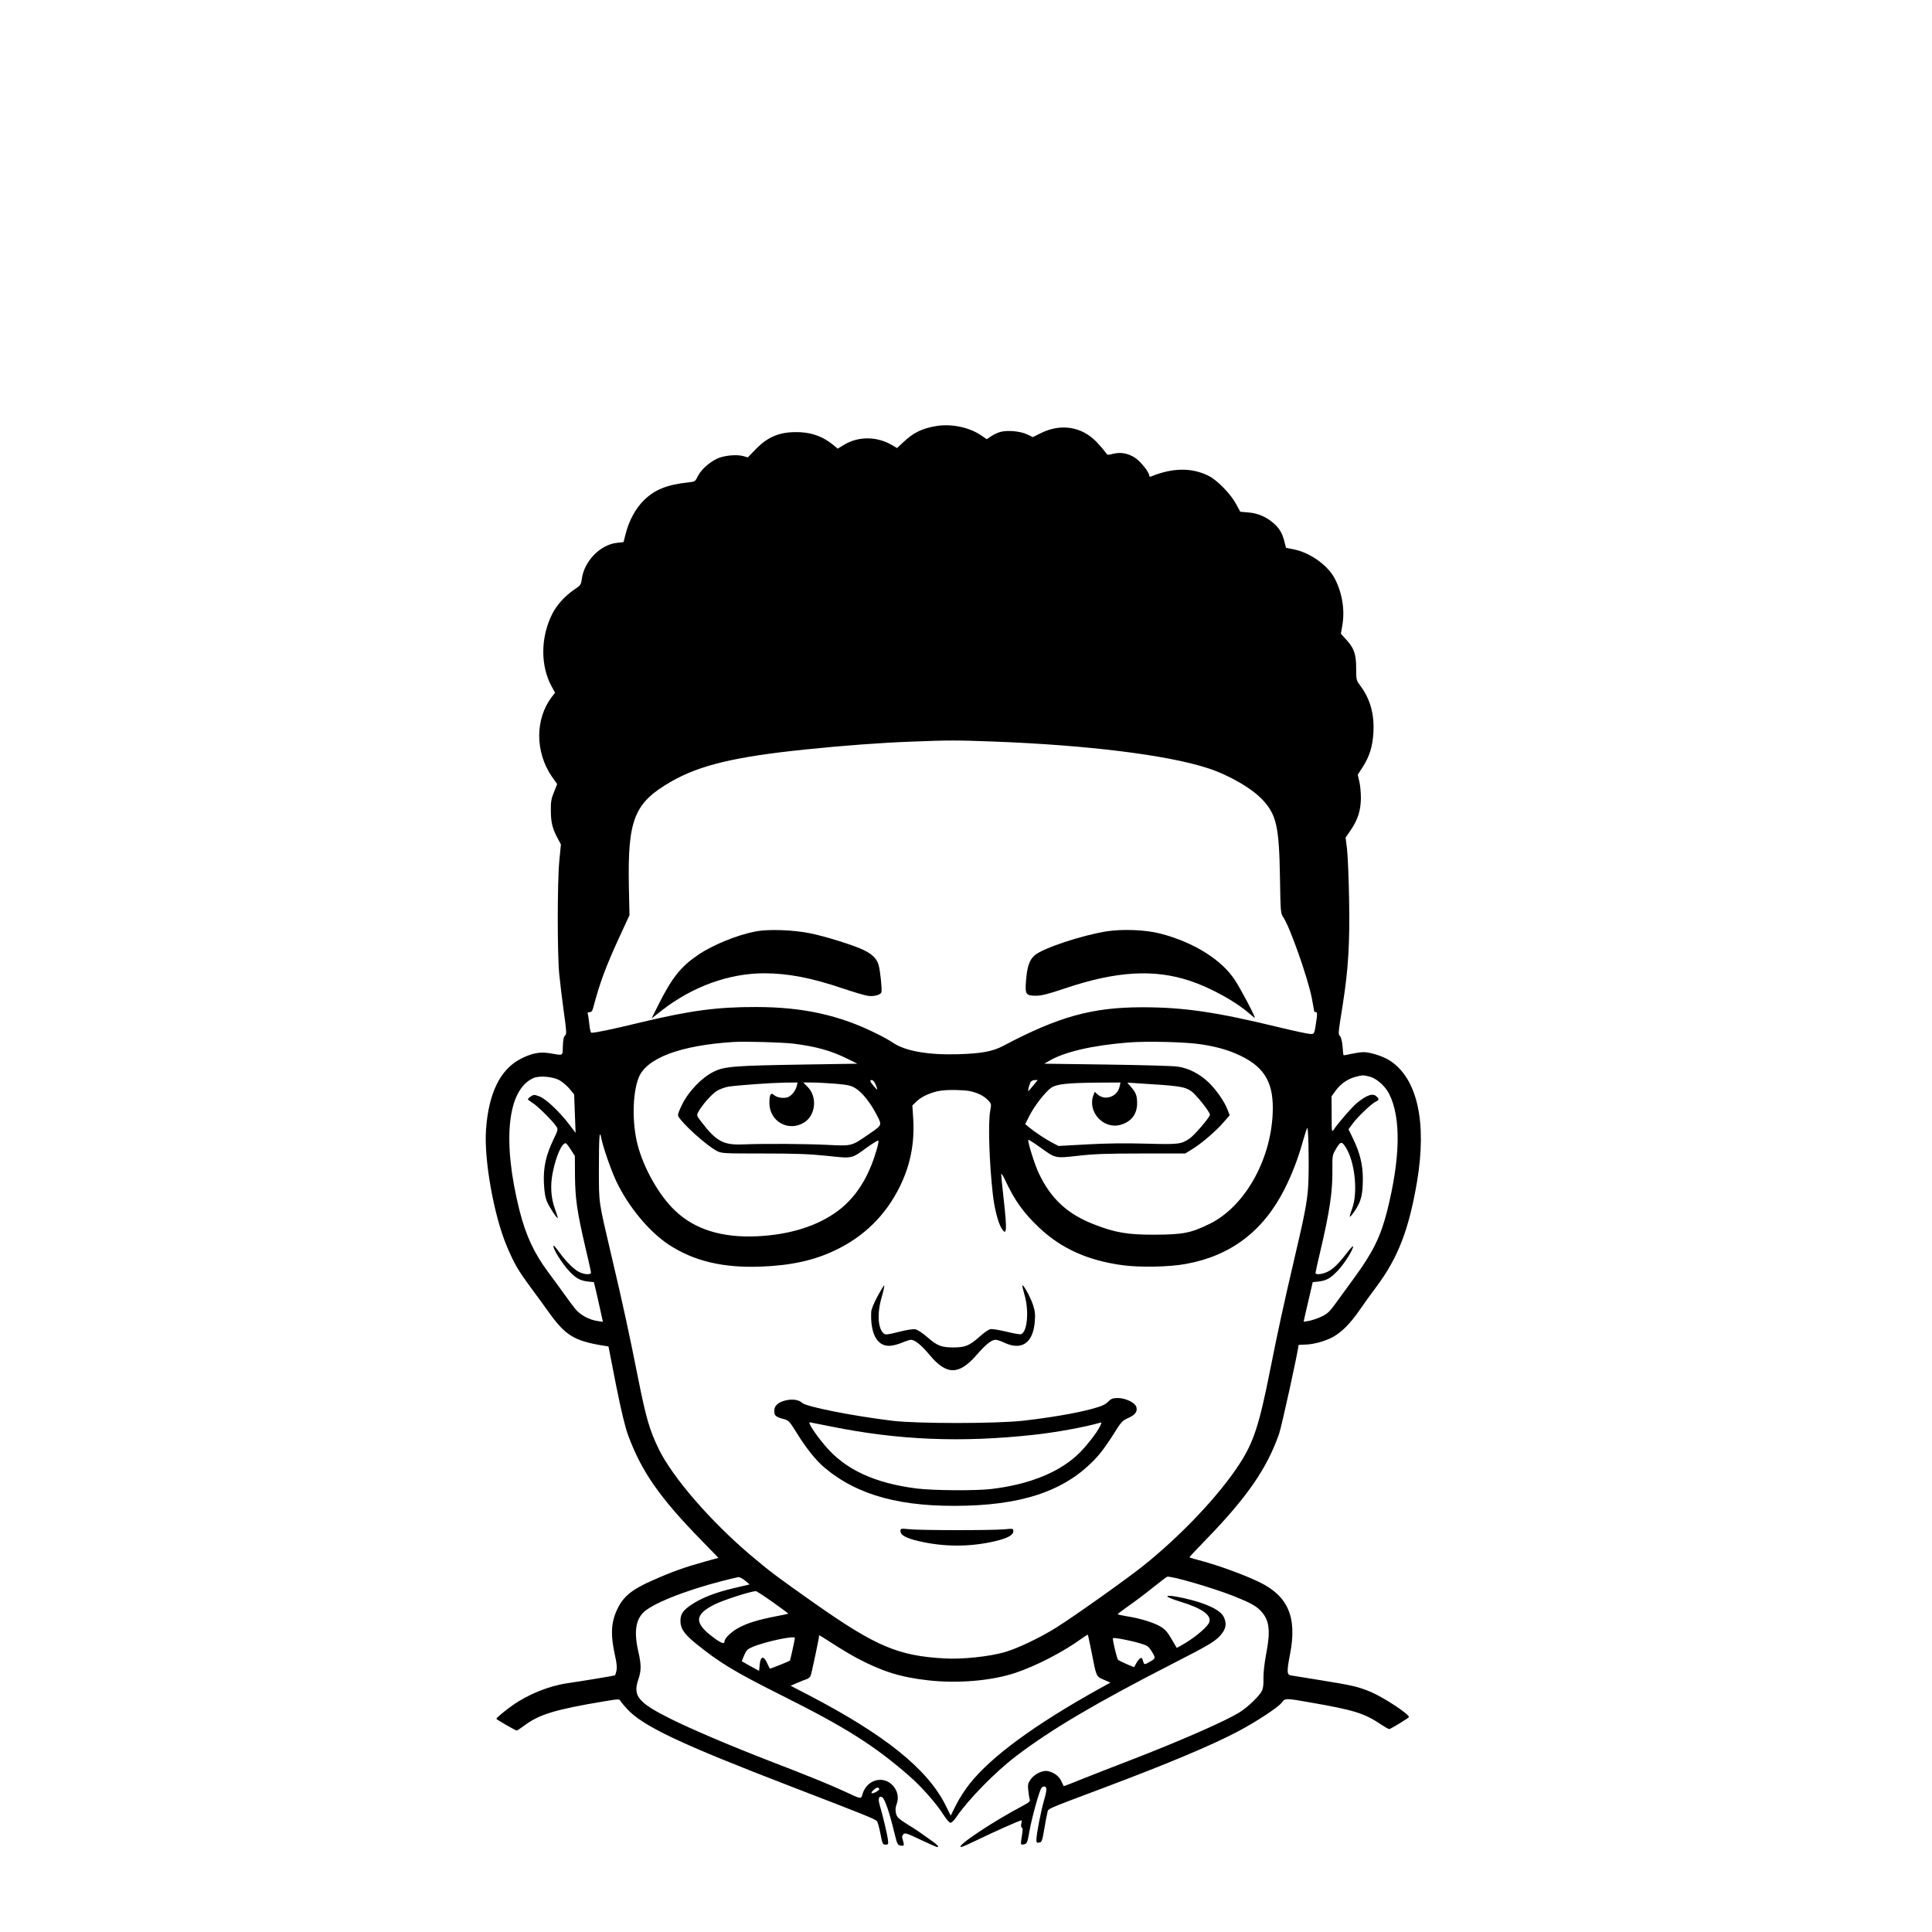 <?xml version="1.0" standalone="no"?>
<!DOCTYPE svg PUBLIC "-//W3C//DTD SVG 20010904//EN"
 "http://www.w3.org/TR/2001/REC-SVG-20010904/DTD/svg10.dtd">
<svg version="1.0" xmlns="http://www.w3.org/2000/svg"
 width="1592pt" height="1592pt" viewBox="0 0 1592 1592"
 preserveAspectRatio="xMidYMid meet">

<g transform="translate(0,1592) scale(0.1,-0.1)"
fill="#000000" stroke="none">
<path d="M7719 12410 c-120 -19 -195 -56 -280 -138 l-47 -44 -43 25 c-123 72
-275 73 -392 3 l-54 -33 -45 37 c-76 60 -159 92 -257 98 -162 9 -267 -30 -372
-138 l-67 -69 -38 11 c-56 15 -161 5 -216 -22 -66 -31 -132 -92 -158 -144 -21
-44 -23 -45 -78 -51 -177 -19 -278 -60 -368 -149 -68 -68 -122 -168 -149 -277
l-17 -66 -53 -6 c-138 -14 -272 -151 -291 -299 -6 -46 -10 -52 -63 -87 -76
-52 -143 -126 -180 -199 -98 -194 -99 -431 -3 -603 l26 -47 -28 -36 c-137
-181 -137 -451 0 -653 l45 -64 -26 -66 c-22 -53 -27 -82 -26 -148 0 -98 12
-149 53 -227 l30 -56 -13 -134 c-17 -174 -17 -764 -1 -933 7 -71 24 -212 38
-313 23 -165 24 -185 10 -195 -11 -9 -16 -33 -18 -87 -3 -85 8 -78 -108 -59
-81 14 -149 1 -243 -48 -166 -87 -261 -283 -282 -580 -18 -246 64 -706 170
-959 61 -144 90 -196 199 -344 51 -69 120 -163 153 -210 132 -183 206 -229
437 -267 l50 -8 62 -317 c44 -219 75 -347 100 -415 111 -300 259 -513 607
-869 l137 -141 -116 -32 c-161 -45 -266 -82 -428 -154 -166 -73 -237 -130
-286 -230 -56 -114 -61 -215 -21 -395 13 -56 16 -93 11 -118 -5 -20 -10 -37
-12 -39 -3 -3 -262 -46 -393 -65 -151 -22 -324 -92 -451 -182 -61 -42 -134
-104 -134 -111 0 -6 158 -97 168 -97 4 0 31 18 61 40 123 93 255 133 655 200
125 21 130 21 139 3 6 -10 31 -40 56 -67 131 -141 442 -288 1347 -636 612
-236 696 -269 710 -287 7 -7 19 -54 29 -103 16 -84 19 -90 42 -90 24 0 25 2
18 51 -7 47 -38 178 -66 275 -16 52 -7 79 20 65 21 -12 59 -120 100 -291 25
-100 27 -105 54 -108 26 -3 27 -1 22 25 -4 15 -9 34 -11 41 -2 8 3 20 11 28
12 13 30 7 141 -46 70 -33 131 -60 136 -60 18 0 5 16 -35 45 -23 16 -64 46
-92 65 -27 20 -84 57 -127 83 -66 42 -77 53 -85 85 -6 26 -5 49 6 77 19 53 8
106 -30 150 -78 88 -215 52 -251 -66 -13 -46 -7 -47 -146 18 -125 58 -293 126
-622 253 -333 129 -642 261 -813 346 -268 134 -313 188 -268 322 26 76 26 123
1 232 -40 174 -20 280 64 342 117 86 431 199 759 272 9 2 34 -10 56 -28 l38
-32 -136 -32 c-149 -35 -267 -82 -348 -138 -63 -43 -84 -73 -86 -123 -2 -68
28 -114 127 -194 199 -161 319 -233 716 -432 520 -260 755 -409 1043 -660 99
-86 224 -228 280 -317 25 -39 49 -67 59 -68 9 0 32 21 49 48 100 146 320 371
494 503 288 219 650 433 1280 756 327 167 371 194 417 257 32 44 35 82 12 132
-28 58 -146 114 -325 154 -171 38 -190 20 -30 -29 173 -53 252 -108 237 -165
-8 -33 -101 -115 -192 -171 -42 -25 -77 -45 -78 -43 -1 2 -21 36 -44 75 -32
55 -54 79 -88 99 -57 34 -175 70 -276 85 -43 7 -78 15 -78 18 1 3 40 33 87 66
48 33 137 100 198 149 60 48 115 90 121 93 28 11 374 -90 547 -158 136 -54
187 -82 224 -121 72 -75 84 -160 48 -348 -16 -83 -25 -163 -24 -210 2 -52 -3
-84 -14 -105 -21 -42 -115 -132 -180 -173 -113 -72 -501 -242 -917 -402 -118
-45 -287 -111 -374 -146 -87 -36 -160 -63 -161 -62 -1 2 -10 20 -20 42 -20 42
-62 72 -112 82 -44 8 -111 -25 -142 -71 -20 -29 -23 -43 -18 -87 3 -29 8 -62
12 -74 5 -17 -3 -25 -57 -54 -247 -130 -559 -338 -508 -340 8 0 73 29 145 64
120 59 338 156 352 156 3 0 2 -12 -1 -27 -4 -15 -3 -29 4 -33 9 -5 8 -23 0
-70 -6 -34 -9 -64 -6 -67 3 -3 15 -3 28 0 21 6 25 17 40 104 19 109 82 339
100 360 15 18 35 16 40 -5 3 -10 -6 -54 -19 -97 -25 -85 -63 -280 -63 -325 0
-23 4 -27 24 -23 21 4 24 14 40 106 9 56 21 118 26 137 11 40 -37 19 470 210
529 199 888 350 1100 462 153 81 332 199 361 237 28 39 31 39 244 1 356 -62
441 -89 578 -182 32 -21 62 -38 66 -36 28 11 161 93 161 99 0 25 -205 160
-312 206 -107 45 -157 56 -418 98 -124 20 -235 38 -247 40 -29 7 -30 35 -3
173 60 307 -16 482 -257 597 -112 54 -309 127 -448 166 -66 18 -122 34 -124
36 -2 1 61 69 140 150 335 345 499 583 599 868 22 65 160 693 160 731 0 2 21
4 48 4 68 0 167 26 232 61 73 39 145 111 220 219 32 47 97 137 144 200 176
236 265 467 332 859 84 496 3 857 -226 1003 -56 35 -158 68 -214 68 -22 0 -68
-7 -101 -14 -33 -8 -61 -13 -64 -11 -2 2 -6 35 -8 72 -3 40 -12 75 -21 85 -16
20 -17 11 23 263 45 288 58 494 52 855 -3 179 -11 368 -17 421 l-12 97 41 60
c59 86 83 160 85 262 0 47 -5 110 -13 140 l-13 56 40 62 c57 88 82 169 89 284
9 153 -26 278 -108 388 -33 44 -34 47 -34 145 0 117 -18 166 -85 238 l-41 45
12 68 c22 126 0 265 -61 384 -56 110 -203 216 -339 243 l-64 13 -14 54 c-16
65 -42 109 -89 149 -58 51 -129 82 -205 88 l-69 6 -33 61 c-45 85 -155 198
-228 235 -138 69 -295 67 -471 -4 -12 -5 -18 -3 -18 6 0 28 -73 119 -119 148
-57 37 -120 47 -181 31 -42 -11 -45 -11 -60 12 -8 12 -39 49 -69 81 -125 133
-299 161 -468 76 l-62 -31 -46 22 c-56 27 -162 37 -221 21 -23 -6 -57 -22 -77
-36 l-36 -24 -50 34 c-96 64 -240 94 -362 75z m456 -2600 c778 -29 1439 -110
1775 -219 175 -56 370 -169 458 -266 110 -121 132 -218 139 -630 5 -296 5
-300 29 -336 54 -80 202 -500 234 -666 11 -57 20 -106 20 -109 0 -2 6 -4 13
-4 11 0 12 -12 6 -57 -19 -129 -17 -123 -52 -123 -17 0 -133 25 -258 55 -518
126 -785 165 -1124 165 -415 0 -691 -76 -1150 -319 -86 -45 -176 -62 -370 -68
-250 -7 -436 26 -539 96 -23 16 -81 49 -131 73 -306 153 -609 220 -995 220
-319 1 -543 -29 -952 -127 -235 -57 -369 -85 -404 -85 -7 0 -14 29 -18 71 -4
39 -10 77 -13 85 -3 9 2 14 16 14 15 0 23 10 31 43 54 204 102 333 220 589
l77 167 -5 233 c-11 557 44 693 349 868 235 135 529 205 1104 264 317 33 630
56 878 65 302 12 368 12 662 1z m-1635 -2490 c186 -24 306 -57 440 -123 l85
-42 -445 -7 c-564 -9 -650 -15 -739 -59 -96 -47 -205 -159 -259 -268 -30 -60
-39 -87 -33 -99 35 -63 228 -237 316 -285 39 -21 50 -22 380 -22 265 0 381 -4
527 -19 218 -23 200 -27 338 73 47 33 86 57 88 52 6 -16 -29 -135 -65 -220
-61 -149 -152 -271 -266 -357 -167 -125 -395 -198 -667 -211 -289 -14 -515 56
-676 210 -132 124 -260 350 -310 544 -46 178 -43 415 7 549 62 164 341 270
784 298 97 6 403 -3 495 -14z m3355 -5 c137 -21 236 -50 330 -96 202 -98 274
-230 262 -479 -19 -389 -234 -764 -518 -904 -154 -76 -221 -89 -449 -90 -226
-1 -330 16 -508 86 -218 85 -354 212 -453 422 -36 77 -94 265 -85 274 3 2 45
-25 94 -60 132 -95 123 -93 314 -72 128 15 239 19 523 19 l361 0 57 35 c75 45
201 153 261 224 l49 56 -17 44 c-26 69 -93 165 -156 226 -74 71 -165 118 -255
131 -39 6 -302 13 -585 17 l-515 7 36 21 c129 77 360 130 659 154 155 12 472
4 595 -15z m1390 -266 c58 -15 128 -77 161 -141 100 -197 94 -528 -16 -968
-53 -208 -116 -337 -264 -540 -58 -80 -132 -181 -163 -224 -50 -68 -66 -83
-118 -107 -33 -15 -79 -30 -102 -34 l-41 -6 14 63 c8 35 25 108 38 163 l23
100 49 5 c67 8 102 29 167 100 52 58 117 163 117 190 0 7 -22 -16 -49 -51 -69
-91 -118 -139 -165 -160 -46 -21 -96 -25 -96 -8 0 6 16 79 36 163 83 351 106
512 103 702 -1 94 1 107 24 147 43 74 52 76 86 23 76 -120 102 -371 53 -504
-13 -35 -22 -66 -19 -68 3 -3 23 22 45 55 48 73 62 130 62 258 0 116 -24 214
-80 329 l-38 79 34 46 c41 56 157 166 190 181 28 13 30 21 8 42 -30 31 -81 14
-163 -53 -40 -33 -155 -165 -192 -221 -15 -22 -16 -15 -16 126 l-1 150 34 47
c41 56 98 96 162 113 60 16 64 16 117 3z m-6672 -32 c25 -15 62 -47 82 -71
l36 -44 6 -159 6 -158 -53 70 c-79 104 -191 210 -244 230 -43 16 -47 16 -71 1
-14 -9 -25 -20 -25 -24 0 -4 19 -18 41 -32 41 -25 164 -148 194 -193 15 -23
13 -28 -25 -108 -62 -129 -84 -231 -78 -359 4 -77 11 -119 26 -153 20 -46 82
-140 88 -134 2 1 -8 34 -22 72 -35 95 -41 197 -19 305 27 133 74 240 106 240
5 0 24 -24 42 -52 l34 -53 1 -165 c2 -189 17 -293 86 -590 26 -107 46 -200 46
-207 0 -19 -55 -16 -99 6 -44 23 -105 84 -163 163 -23 32 -44 56 -46 54 -14
-14 68 -147 132 -214 52 -55 88 -75 151 -82 l49 -5 19 -80 c10 -44 26 -118 37
-164 l18 -83 -46 7 c-64 9 -135 47 -174 91 -18 20 -60 76 -93 123 -34 47 -96
133 -139 190 -115 155 -183 301 -235 506 -144 574 -101 994 113 1091 50 23
164 13 219 -19z m2602 -33 c21 -51 19 -53 -15 -14 -33 40 -36 50 -15 50 8 0
22 -16 30 -36z m1299 -9 c-20 -25 -38 -45 -40 -45 -6 0 7 51 18 73 5 9 20 17
34 17 l25 0 -37 -45z m-1948 -2 c-9 -37 -37 -75 -67 -91 -31 -16 -95 -9 -120
14 -27 25 -39 6 -39 -64 0 -153 156 -241 286 -162 96 60 111 213 28 295 l-35
35 73 0 c40 0 127 -5 192 -10 97 -8 127 -15 160 -34 60 -35 130 -123 186 -234
38 -75 39 -73 -74 -150 -140 -97 -136 -96 -336 -86 -182 9 -523 11 -695 4
-163 -7 -221 24 -343 182 -42 55 -43 57 -28 85 30 56 108 145 152 173 26 16
68 31 97 36 94 13 350 31 461 33 l108 1 -6 -27z m2660 -5 c-17 -85 -121 -122
-183 -65 l-22 20 -11 -27 c-51 -135 79 -281 218 -246 91 23 142 87 142 179 0
62 -10 89 -50 134 l-31 36 78 -5 c357 -22 391 -27 450 -66 37 -25 153 -171
153 -193 0 -21 -129 -171 -169 -198 -70 -46 -89 -48 -357 -41 -167 5 -330 3
-487 -6 l-235 -13 -53 28 c-56 29 -144 88 -192 128 l-29 24 35 70 c42 82 133
199 181 231 43 29 134 39 385 41 l184 1 -7 -32z m-1234 -39 c66 -14 115 -39
151 -76 26 -28 27 -32 17 -83 -19 -98 -9 -424 21 -690 12 -112 43 -234 70
-278 45 -75 49 -26 19 242 -11 99 -20 189 -20 200 0 12 15 -10 33 -49 79 -169
152 -271 281 -392 182 -172 403 -271 690 -309 144 -19 383 -14 518 11 369 67
636 269 811 613 63 124 114 257 153 398 15 54 31 103 36 109 9 10 15 -253 10
-425 -4 -144 -21 -245 -98 -573 -119 -512 -144 -629 -219 -1002 -89 -448 -135
-588 -250 -766 -165 -256 -477 -587 -790 -838 -133 -107 -572 -419 -722 -513
-129 -81 -319 -172 -424 -202 -125 -36 -348 -60 -489 -52 -385 20 -570 98
-1070 449 -307 216 -378 269 -529 397 -335 283 -650 647 -764 882 -75 155
-104 256 -168 577 -73 367 -126 613 -213 981 -118 504 -110 453 -111 742 0
267 5 337 19 263 14 -74 78 -259 122 -354 98 -209 270 -418 433 -526 207 -136
446 -194 761 -182 244 9 434 50 607 132 242 114 422 291 539 530 87 179 121
356 109 558 l-7 108 40 38 c40 38 126 75 197 84 65 9 187 6 237 -4z m-1624
-4211 c72 -51 129 -94 128 -95 -1 -1 -50 -12 -109 -23 -138 -27 -228 -54 -300
-93 -59 -31 -117 -87 -117 -112 0 -25 -25 -17 -86 28 -166 122 -165 191 4 276
72 36 289 106 339 110 7 1 70 -41 141 -91z m695 -462 c207 -109 355 -156 584
-182 245 -28 523 -4 719 61 171 57 396 173 547 283 26 19 49 33 51 31 2 -2 15
-65 30 -139 41 -211 38 -204 101 -231 l55 -24 -98 -54 c-526 -293 -884 -555
-1063 -781 -35 -44 -85 -121 -110 -171 l-45 -90 -41 83 c-149 300 -499 582
-1133 912 l-145 75 55 24 c30 13 65 27 78 31 12 4 26 15 31 25 7 13 71 315 71
336 0 2 48 -27 106 -65 58 -38 151 -94 207 -124z m-513 167 c-1 -17 -38 -184
-41 -187 -6 -5 -157 -66 -163 -66 -3 0 -14 21 -25 46 -28 63 -54 58 -61 -13
l-5 -51 -72 39 -71 40 20 49 c17 41 27 51 67 68 105 45 352 97 351 75z m2843
-44 c59 -17 70 -25 93 -60 39 -63 39 -64 -11 -92 -49 -28 -46 -29 -61 21 -6
21 -27 8 -49 -30 l-20 -36 -60 25 c-33 14 -65 30 -72 36 -9 10 -43 148 -43
177 0 10 135 -15 223 -41z m-2148 -1199 c7 -11 -54 -45 -63 -35 -7 7 34 45 49
45 4 0 10 -4 14 -10z"/>
<path d="M6227 8245 c-152 -29 -353 -111 -474 -193 -143 -97 -216 -189 -327
-410 l-57 -114 83 65 c254 198 556 307 846 307 198 -1 387 -37 647 -125 89
-30 183 -58 208 -61 48 -7 102 8 110 29 7 20 -10 180 -23 225 -16 53 -49 86
-120 122 -78 39 -320 115 -447 140 -141 28 -341 35 -446 15z"/>
<path d="M9115 8245 c-207 -34 -516 -137 -587 -195 -45 -38 -65 -94 -74 -219
-8 -105 0 -116 85 -116 42 0 102 15 241 62 420 141 729 159 1025 61 169 -56
376 -170 488 -268 26 -23 47 -39 47 -36 0 18 -119 242 -166 313 -111 167 -339
309 -612 380 -123 32 -314 39 -447 18z"/>
<path d="M7231 5238 c-30 -55 -51 -107 -52 -128 -8 -176 46 -280 147 -280 25
0 70 11 104 25 33 14 67 25 76 25 32 0 86 -43 154 -125 141 -169 243 -168 392
5 70 81 119 120 152 120 12 0 45 -11 74 -25 143 -66 236 0 249 178 5 60 1 86
-16 138 -21 62 -78 165 -86 157 -3 -2 5 -36 16 -74 40 -132 25 -308 -27 -328
-8 -3 -63 6 -122 21 -64 15 -118 24 -133 20 -15 -4 -55 -32 -89 -63 -81 -72
-117 -87 -210 -87 -101 -1 -139 14 -218 84 -39 34 -80 61 -99 65 -20 4 -70 -4
-137 -21 -91 -23 -109 -25 -123 -14 -50 42 -57 167 -17 303 14 49 23 90 20 93
-2 3 -27 -37 -55 -89z"/>
<path d="M9130 4369 c-25 -25 -53 -37 -138 -60 -128 -35 -350 -72 -562 -96
-226 -25 -876 -25 -1080 0 -333 41 -709 116 -740 147 -26 26 -82 34 -138 20
-61 -15 -92 -44 -92 -86 0 -39 12 -49 73 -66 46 -12 50 -16 110 -112 78 -127
159 -228 228 -287 277 -234 639 -331 1174 -316 514 15 852 145 1091 420 28 32
81 108 119 168 64 103 72 112 121 134 58 26 78 52 68 90 -9 36 -88 75 -153 75
-42 0 -54 -5 -81 -31z m-2280 -204 c553 -112 1071 -133 1660 -69 189 20 432
65 553 100 17 5 17 4 -1 -33 -28 -53 -92 -137 -158 -206 -158 -163 -414 -269
-739 -307 -132 -15 -471 -12 -607 4 -352 44 -594 157 -759 353 -81 96 -145
193 -126 193 1 0 81 -16 177 -35z"/>
<path d="M7420 3303 c0 -33 47 -58 150 -82 207 -49 423 -49 628 -1 105 25 152
50 152 83 0 22 -1 22 -77 15 -103 -9 -688 -9 -780 1 -72 7 -73 6 -73 -16z"/>
</g>
</svg>
